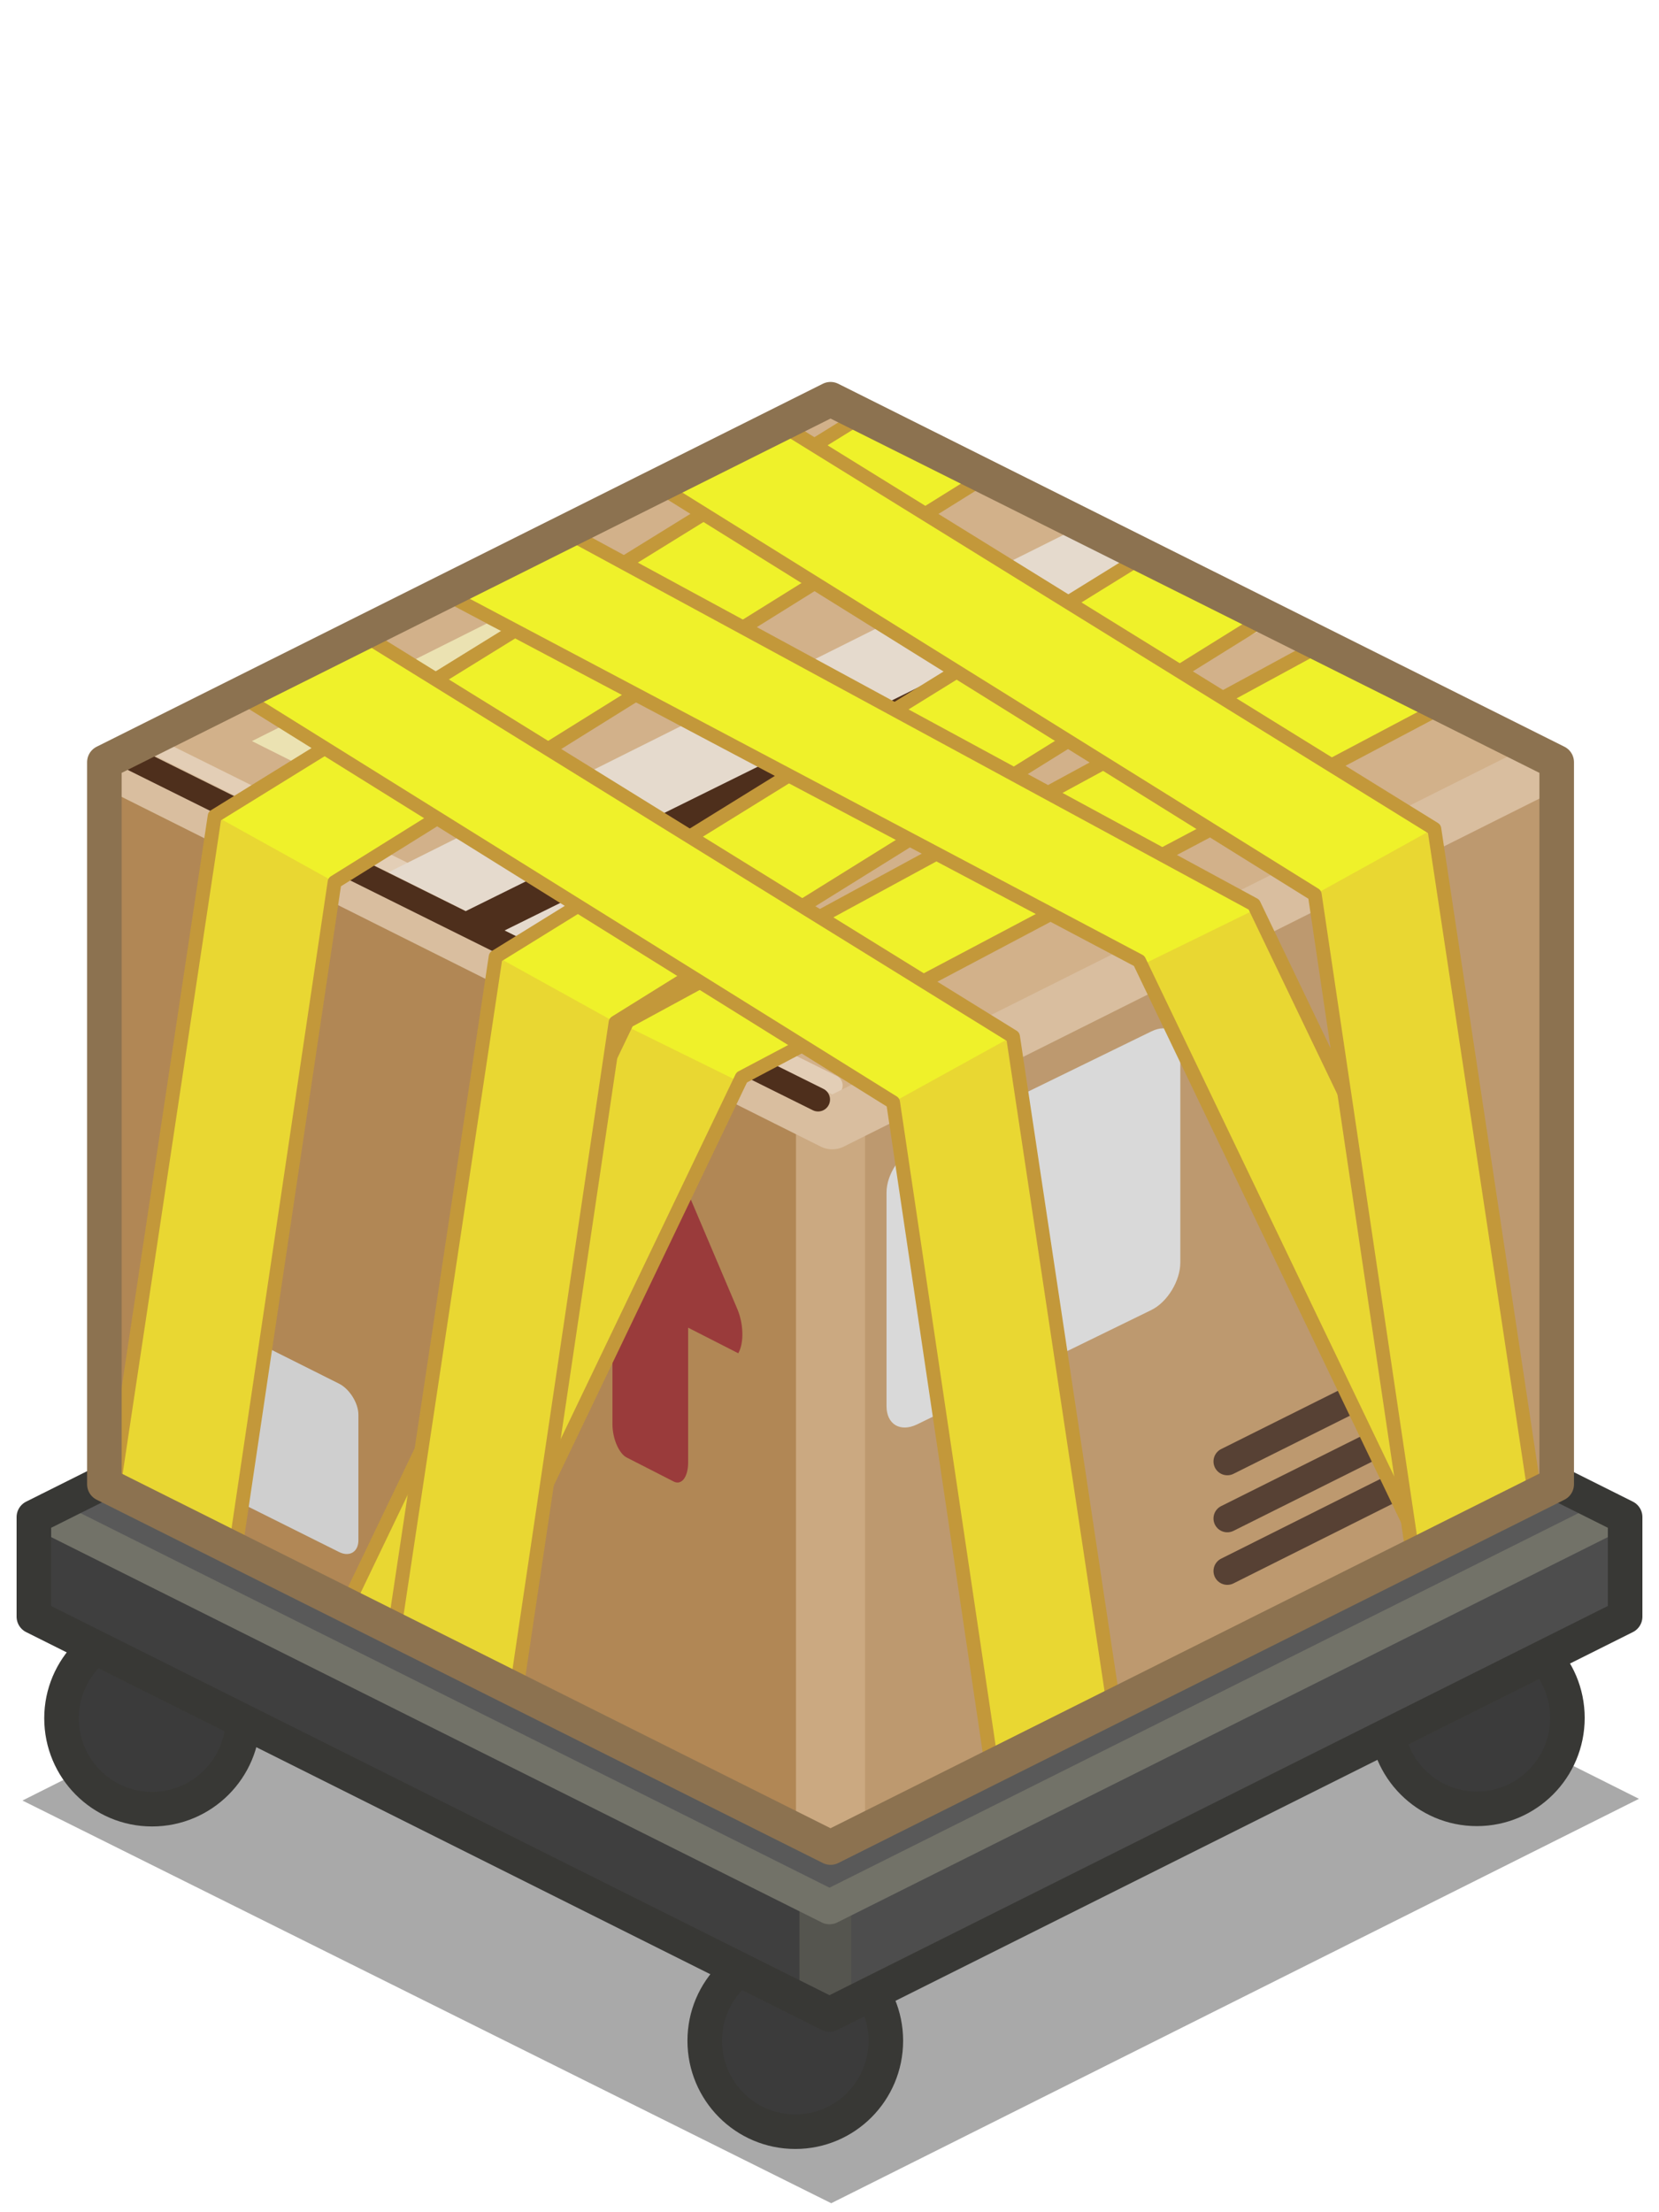 <?xml version="1.0" encoding="UTF-8" standalone="no"?>

<svg xmlns:svg="http://www.w3.org/2000/svg" xmlns="http://www.w3.org/2000/svg" version="1.0" width="100%" height="100%" viewBox="0 0 48 64" id="svg2985" style="display:inline">
<defs id="defs2987"/>
<path d="M 24.05,63.74 L 47.42,52.04 L 24.05,40.33 L 0.65,52.09 L 24.05,63.74 z" id="p3220" style="fill:#222222;fill-opacity:0.39;stroke:none;display:inline"/>
<path d="M 25.63,59.04 C 25.63,60.49 24.46,61.67 23.01,61.67 C 21.56,61.67 20.39,60.49 20.39,59.04 C 20.39,57.59 21.56,56.42 23.01,56.42 C 24.46,56.42 25.63,57.59 25.63,59.04 z" id="p3206" style="opacity:1;fill:#3b3b3b;fill-opacity:1;fill-rule:nonzero;stroke:#383835;stroke-width:1;stroke-linecap:butt;stroke-linejoin:round;marker:none;stroke-miterlimit:4;stroke-dasharray:none;stroke-dashoffset:0;stroke-opacity:1;visibility:visible;display:inline;overflow:visible;enable-background:accumulate"/>
<path d="M 4.40,47.09 C 2.95,47.09 1.78,48.27 1.78,49.71 C 1.78,51.16 2.95,52.34 4.40,52.34 C 5.85,52.34 7.03,51.16 7.03,49.71 C 7.03,48.27 5.85,47.09 4.40,47.09 z" id="p3208" style="opacity:1;fill:#3b3b3b;fill-opacity:1;fill-rule:nonzero;stroke:#383835;stroke-width:1;stroke-linecap:butt;stroke-linejoin:round;marker:none;stroke-miterlimit:4;stroke-dasharray:none;stroke-dashoffset:0;stroke-opacity:1;visibility:visible;display:inline;overflow:visible;enable-background:accumulate"/>
<path d="M 45.35,49.70 C 45.35,51.15 44.18,52.33 42.73,52.33 C 41.28,52.33 40.11,51.15 40.11,49.70 C 40.11,48.25 41.28,47.08 42.73,47.08 C 44.18,47.08 45.35,48.25 45.35,49.70 z" id="p3210" style="opacity:1;fill:#3b3b3b;fill-opacity:1;fill-rule:nonzero;stroke:#383835;stroke-width:1;stroke-linecap:butt;stroke-linejoin:round;marker:none;stroke-miterlimit:4;stroke-dasharray:none;stroke-dashoffset:0;stroke-opacity:1;visibility:visible;display:inline;overflow:visible;enable-background:accumulate"/>
<path d="M 24.00,32.38 L 0.98,43.89 L 0.98,46.77 L 24.00,58.28 L 47.02,46.77 L 47.02,43.89 L 24.00,32.38 z" id="p3188" style="fill:#595959;fill-opacity:1;fill-rule:nonzero;stroke:none;marker:none;visibility:visible;display:inline;overflow:visible;enable-background:accumulate"/>
<path d="M 1.06,46.69 L 1.16,43.87 L 23.98,55.14 L 23.79,58.15 L 1.06,46.69 z" id="p3194" style="fill:#3f3f3f;fill-opacity:1;fill-rule:evenodd;stroke:none;"/>
<path d="M 23.79,55.14 L 23.88,58.34 L 47.00,46.79 L 46.90,43.68 L 23.79,55.14 z" id="p3196" style="fill:#4d4d4d;fill-opacity:1;fill-rule:evenodd;stroke:none;"/>
<path d="M 23.88,55.24 L 23.88,57.96" id="p3192" style="fill:none;fill-opacity:1;fill-rule:nonzero;stroke:#55554f;stroke-width:1.5;stroke-linecap:butt;stroke-linejoin:round;marker:none;stroke-miterlimit:4;stroke-dasharray:none;stroke-dashoffset:0;stroke-opacity:1;visibility:visible;display:inline;overflow:visible;enable-background:accumulate"/>
<path d="M 0.98,43.66 L 24.00,55.17 L 47.02,43.66" id="p3190" style="fill:none;fill-opacity:1;fill-rule:nonzero;stroke:#727268;stroke-width:1;stroke-linecap:butt;stroke-linejoin:round;marker:none;stroke-miterlimit:4;stroke-dasharray:none;stroke-dashoffset:0;stroke-opacity:1;visibility:visible;display:inline;overflow:visible;enable-background:accumulate"/>
<path d="M 24.00,32.38 L 0.98,43.89 L 0.98,46.77 L 24.00,58.28 L 47.02,46.77 L 47.02,43.89 L 24.00,32.38 z" id="p2397" style="fill:none;fill-opacity:1;fill-rule:nonzero;stroke:#383835;stroke-width:1;stroke-linecap:butt;stroke-linejoin:round;marker:none;stroke-miterlimit:4;stroke-dasharray:none;stroke-dashoffset:0;stroke-opacity:1;visibility:visible;display:inline;overflow:visible;enable-background:accumulate"/>
<g id="g3761">
<path d="M 24.03,11.21 L 2.68,21.96 L 2.74,43.08 L 24.03,53.76 L 24.03,11.21 z" id="p2396" style="opacity:1;fill:#b18755;fill-opacity:1;stroke:none"/>
<path d="M 23.99,11.40 L 23.99,53.78 L 45.42,43.11 L 45.42,21.88 L 23.99,11.40 z" id="p2398" style="opacity:1;fill:#bd996f;fill-opacity:1;stroke:none"/>
<path d="M 24.03,32.59 L 24.03,53.17" id="p2400" style="opacity:1;fill:none;fill-opacity:1;fill-rule:nonzero;stroke:#cba981;stroke-width:2;stroke-linecap:butt;stroke-linejoin:miter;marker:none;stroke-miterlimit:4;stroke-dasharray:none;stroke-dashoffset:0;stroke-opacity:1;visibility:visible;display:inline;overflow:visible;enable-background:accumulate"/>
<path d="M 24.08,32.50 L 45.39,21.83 L 24.08,11.15 L 2.74,21.88 L 24.08,32.50 z" id="p2402" style="opacity:1;fill:#d2b18a;fill-opacity:1;stroke:none"/>
<path d="M 24.08,31.40 L 4.21,21.53" id="p3538" style="opacity:1;fill:none;fill-opacity:1;fill-rule:nonzero;stroke:#e3ceb6;stroke-width:0.60;stroke-linecap:round;stroke-linejoin:round;marker:none;stroke-miterlimit:4;stroke-dasharray:none;stroke-dashoffset:0;stroke-opacity:1;visibility:visible;display:inline;overflow:visible;enable-background:accumulate"/>
<path d="M 31.74,14.99 L 10.37,25.67 L 15.99,28.46 L 37.34,17.80 L 31.74,14.99 z" id="r3529" style="opacity:1;fill:#e5dacd;fill-opacity:1;fill-rule:nonzero;stroke:none;marker:none;visibility:visible;display:inline;overflow:visible;enable-background:accumulate"/>
<path d="M 44.87,22.10 L 24.08,32.50 L 3.25,22.08" id="p2404" style="opacity:1;fill:none;fill-opacity:1;fill-rule:nonzero;stroke:#d9be9f;stroke-width:1.5;stroke-linecap:butt;stroke-linejoin:round;marker:none;stroke-miterlimit:4;stroke-dasharray:none;stroke-dashoffset:0;stroke-opacity:1;visibility:visible;display:inline;overflow:visible;enable-background:accumulate"/>
<path d="M 13.63,26.84 L 34.28,16.63" id="p3536" style="opacity:1;fill:none;fill-rule:evenodd;stroke:#4e2f1c;stroke-width:1px;stroke-linecap:butt;stroke-linejoin:miter;stroke-opacity:1"/>
<path d="M 23.67,31.81 L 3.80,21.94" id="p3534" style="opacity:1;fill:none;fill-opacity:1;fill-rule:evenodd;stroke:#4e2f1c;stroke-width:0.69;stroke-linecap:round;stroke-linejoin:miter;marker:none;stroke-miterlimit:4;stroke-dasharray:none;stroke-dashoffset:0;stroke-opacity:1;visibility:visible;display:inline;overflow:visible;enable-background:accumulate"/>
<path d="M 18.83,32.40 C 18.70,32.33 18.56,32.35 18.46,32.49 L 16.34,35.30 C 16.15,35.56 16.14,36.11 16.31,36.58 L 17.72,37.30 L 17.72,41.20 C 17.72,41.62 17.91,42.06 18.14,42.17 L 19.49,42.86 C 19.72,42.98 19.91,42.73 19.91,42.31 L 19.91,38.41 L 21.36,39.15 C 21.53,38.86 21.52,38.29 21.32,37.84 L 19.21,32.87 C 19.10,32.63 18.97,32.47 18.83,32.40 z" id="r3515" style="opacity:1;fill:#9a3b3b;fill-opacity:1;fill-rule:nonzero;stroke:none;marker:none;visibility:visible;display:inline;overflow:visible;enable-background:accumulate"/>
<path d="M 33.65,29.75 C 33.55,29.75 33.43,29.78 33.31,29.84 L 26.53,33.15 C 26.05,33.38 25.65,33.97 25.65,34.5 L 25.65,40.68 C 25.65,41.21 26.05,41.44 26.53,41.21 L 33.31,37.90 C 33.78,37.67 34.15,37.05 34.15,36.53 L 34.15,30.37 C 34.15,29.98 33.96,29.74 33.65,29.75 z" id="r3523" style="opacity:1;fill:#d9d9d9;fill-opacity:1;fill-rule:nonzero;stroke:none;marker:none;visibility:visible;display:inline;overflow:visible;enable-background:accumulate"/>
<path d="M 4.46,37.40 C 4.27,37.40 4.12,37.55 4.12,37.81 L 4.12,41.43 C 4.12,41.77 4.38,42.19 4.68,42.34 L 9.81,44.90 C 10.11,45.05 10.37,44.90 10.37,44.56 L 10.37,40.93 C 10.37,40.59 10.11,40.18 9.81,40.03 L 4.68,37.46 C 4.61,37.43 4.53,37.40 4.46,37.40 z" id="r3525" style="opacity:1;fill:#cfcfcf;fill-opacity:1;fill-rule:nonzero;stroke:none;marker:none;visibility:visible;display:inline;overflow:visible;enable-background:accumulate"/>
<path d="M 14.08,18.04 L 7.29,21.44 L 11.54,23.57 L 18.33,20.16 L 14.08,18.04 z" id="p3542" style="opacity:1;fill:#ebe2b2;fill-opacity:1;stroke:none"/>
<path d="M 35.51,45.45 L 42.66,41.87" id="p3547" style="opacity:1;fill:none;fill-rule:evenodd;stroke:#574134;stroke-width:0.80;stroke-linecap:round;stroke-linejoin:miter;stroke-miterlimit:4;stroke-dasharray:none;stroke-opacity:1"/>
<path d="M 35.51,43.93 L 42.66,40.36" id="p3549" style="opacity:1;fill:none;fill-rule:evenodd;stroke:#574134;stroke-width:0.80;stroke-linecap:round;stroke-linejoin:miter;stroke-miterlimit:4;stroke-dasharray:none;stroke-opacity:1"/>
<path d="M 35.51,42.28 L 42.66,38.71" id="p3551" style="opacity:1;fill:none;fill-rule:evenodd;stroke:#574134;stroke-width:0.80;stroke-linecap:round;stroke-linejoin:miter;stroke-miterlimit:4;stroke-dasharray:none;stroke-opacity:1"/>
<g id="g2478">
<path d="M 24.96,12.02 L 6.21,23.61 L 3.28,43.08 L 6.81,44.83 L 9.68,25.52 L 28.49,13.80 L 24.96,12.02 z" id="r2397" style="opacity:1;fill:#eff12a;fill-opacity:1;fill-rule:nonzero;stroke:none;marker:none;visibility:visible;display:inline;overflow:visible;enable-background:accumulate"/>
<path d="M 6.21,23.61 L 3.28,43.08 L 6.81,44.83 L 9.68,25.55 L 9.68,25.52 L 6.24,23.61 L 6.21,23.61 z" id="p3390" style="opacity:1;fill:#e9d732;fill-opacity:1;fill-rule:nonzero;stroke:none;marker:none;visibility:visible;display:inline;overflow:visible;enable-background:accumulate"/>
<path d="M 24.96,12.02 L 6.21,23.61 L 3.28,43.08 L 6.81,44.83 L 9.68,25.52 L 28.49,13.80 L 24.96,12.02 z" id="p3395" style="opacity:1;fill:none;fill-opacity:1;fill-rule:nonzero;stroke:#c3983a;stroke-width:0.40;stroke-linecap:round;stroke-linejoin:round;marker:none;stroke-miterlimit:4;stroke-dasharray:none;stroke-dashoffset:0;stroke-opacity:1;visibility:visible;display:inline;overflow:visible;enable-background:accumulate"/>
</g>
<g id="g2462">
<path d="M 38.24,18.64 L 18.15,29.55 L 10.03,46.46 L 13.34,48.11 L 21.46,31.17 L 41.78,20.42 L 38.24,18.64 z" id="r3397" style="opacity:1;fill:#eff12a;fill-opacity:1;fill-rule:nonzero;stroke:none;marker:none;visibility:visible;display:inline;overflow:visible;enable-background:accumulate"/>
<path d="M 18.09,29.67 L 10.03,46.46 L 13.34,48.11 L 21.40,31.30 L 18.09,29.67 z" id="p3411" style="opacity:1;fill:#e9d732;fill-opacity:1;fill-rule:nonzero;stroke:none;marker:none;visibility:visible;display:inline;overflow:visible;enable-background:accumulate"/>
<path d="M 38.24,18.64 L 18.15,29.55 L 10.03,46.46 L 13.34,48.11 L 21.46,31.17 L 41.78,20.42 L 38.24,18.64 z" id="p3416" style="opacity:1;fill:none;fill-opacity:1;fill-rule:nonzero;stroke:#c3983a;stroke-width:0.40;stroke-linecap:round;stroke-linejoin:round;marker:none;stroke-miterlimit:4;stroke-dasharray:none;stroke-dashoffset:0;stroke-opacity:1;visibility:visible;display:inline;overflow:visible;enable-background:accumulate"/>
</g>
<g id="g2470">
<path d="M 33.09,16.08 L 14.34,27.68 L 11.41,47.15 L 14.94,48.90 L 17.81,29.58 L 36.63,17.87 L 33.09,16.08 z" id="p3478" style="opacity:1;fill:#eff12a;fill-opacity:1;fill-rule:nonzero;stroke:none;marker:none;visibility:visible;display:inline;overflow:visible;enable-background:accumulate"/>
<path d="M 14.34,27.68 L 11.41,47.15 L 14.94,48.90 L 17.81,29.62 L 17.81,29.58 L 14.38,27.68 L 14.34,27.68 z" id="p3480" style="opacity:1;fill:#e9d732;fill-opacity:1;fill-rule:nonzero;stroke:none;marker:none;visibility:visible;display:inline;overflow:visible;enable-background:accumulate"/>
<path d="M 33.09,16.08 L 14.34,27.68 L 11.41,47.15 L 14.94,48.90 L 17.81,29.58 L 36.63,17.87 L 33.09,16.08 z" id="p3482" style="opacity:1;fill:none;fill-opacity:1;fill-rule:nonzero;stroke:#c3983a;stroke-width:0.40;stroke-linecap:round;stroke-linejoin:round;marker:none;stroke-miterlimit:4;stroke-dasharray:none;stroke-dashoffset:0;stroke-opacity:1;visibility:visible;display:inline;overflow:visible;enable-background:accumulate"/>
</g>
<g id="g2454">
<path d="M 10.56,18.39 L 29.31,29.99 L 32.24,49.46 L 28.71,51.21 L 25.84,31.89 L 7.03,20.17 L 10.56,18.39 z" id="p3425" style="opacity:1;fill:#eff12a;fill-opacity:1;fill-rule:nonzero;stroke:none;marker:none;visibility:visible;display:inline;overflow:visible;enable-background:accumulate"/>
<path d="M 29.31,29.99 L 32.24,49.46 L 28.71,51.21 L 25.84,31.92 L 25.84,31.89 L 29.28,29.99 L 29.31,29.99 z" id="p3427" style="opacity:1;fill:#e9d732;fill-opacity:1;fill-rule:nonzero;stroke:none;marker:none;visibility:visible;display:inline;overflow:visible;enable-background:accumulate"/>
<path d="M 10.56,18.39 L 29.31,29.99 L 32.24,49.46 L 28.71,51.21 L 25.84,31.89 L 7.03,20.17 L 10.56,18.39 z" id="p3707" style="opacity:1;fill:none;fill-opacity:1;fill-rule:nonzero;stroke:#c3983a;stroke-width:0.40;stroke-linecap:round;stroke-linejoin:round;marker:none;stroke-miterlimit:4;stroke-dasharray:none;stroke-dashoffset:0;stroke-opacity:1;visibility:visible;display:inline;overflow:visible;enable-background:accumulate"/>
</g>
<g id="g2446">
<path d="M 16.18,15.27 L 36.28,26.17 L 44.40,43.08 L 41.09,44.74 L 32.96,27.80 L 12.65,17.05 L 16.18,15.27 z" id="p3710" style="opacity:1;fill:#eff12a;fill-opacity:1;fill-rule:nonzero;stroke:none;marker:none;visibility:visible;display:inline;overflow:visible;enable-background:accumulate"/>
<path d="M 36.34,26.30 L 44.40,43.08 L 41.09,44.74 L 33.03,27.92 L 36.34,26.30 z" id="p3712" style="opacity:1;fill:#e9d732;fill-opacity:1;fill-rule:nonzero;stroke:none;marker:none;visibility:visible;display:inline;overflow:visible;enable-background:accumulate"/>
<path d="M 16.18,15.27 L 36.28,26.17 L 44.40,43.08 L 41.09,44.74 L 32.96,27.80 L 12.65,17.05 L 16.18,15.27 z" id="p3450" style="opacity:1;fill:none;fill-opacity:1;fill-rule:nonzero;stroke:#c3983a;stroke-width:0.40;stroke-linecap:round;stroke-linejoin:round;marker:none;stroke-miterlimit:4;stroke-dasharray:none;stroke-dashoffset:0;stroke-opacity:1;visibility:visible;display:inline;overflow:visible;enable-background:accumulate"/>
</g>
<g id="g2438">
<path d="M 22.75,12.38 L 41.50,23.98 L 44.44,43.45 L 40.91,45.20 L 38.04,25.88 L 19.22,14.16 L 22.75,12.38 z" id="p3462" style="opacity:1;fill:#eff12a;fill-opacity:1;fill-rule:nonzero;stroke:none;marker:none;visibility:visible;display:inline;overflow:visible;enable-background:accumulate"/>
<path d="M 41.50,23.98 L 44.44,43.45 L 40.91,45.20 L 38.04,25.91 L 38.04,25.88 L 41.47,23.98 L 41.50,23.98 z" id="p3464" style="opacity:1;fill:#e9d732;fill-opacity:1;fill-rule:nonzero;stroke:none;marker:none;visibility:visible;display:inline;overflow:visible;enable-background:accumulate"/>
<path d="M 22.75,12.38 L 41.50,23.98 L 44.44,43.45 L 40.91,45.20 L 38.04,25.88 L 19.22,14.16 L 22.75,12.38 z" id="p3466" style="opacity:1;fill:none;fill-opacity:1;fill-rule:nonzero;stroke:#c3983a;stroke-width:0.40;stroke-linecap:round;stroke-linejoin:round;marker:none;stroke-miterlimit:4;stroke-dasharray:none;stroke-dashoffset:0;stroke-opacity:1;visibility:visible;display:inline;overflow:visible;enable-background:accumulate"/>
</g>
<path d="M 24.03,11.55 L 3.02,22.05 L 3.02,42.94 L 24.03,53.45 L 45.04,42.94 L 45.04,22.05 L 24.03,11.55 z" id="p2406" style="opacity:1;fill:none;fill-opacity:1;fill-rule:nonzero;stroke:#8c7250;stroke-width:1;stroke-linecap:butt;stroke-linejoin:round;marker:none;stroke-miterlimit:4;stroke-dasharray:none;stroke-dashoffset:0;stroke-opacity:1;visibility:visible;display:inline;overflow:visible;enable-background:accumulate"/>
</g>
</svg>
